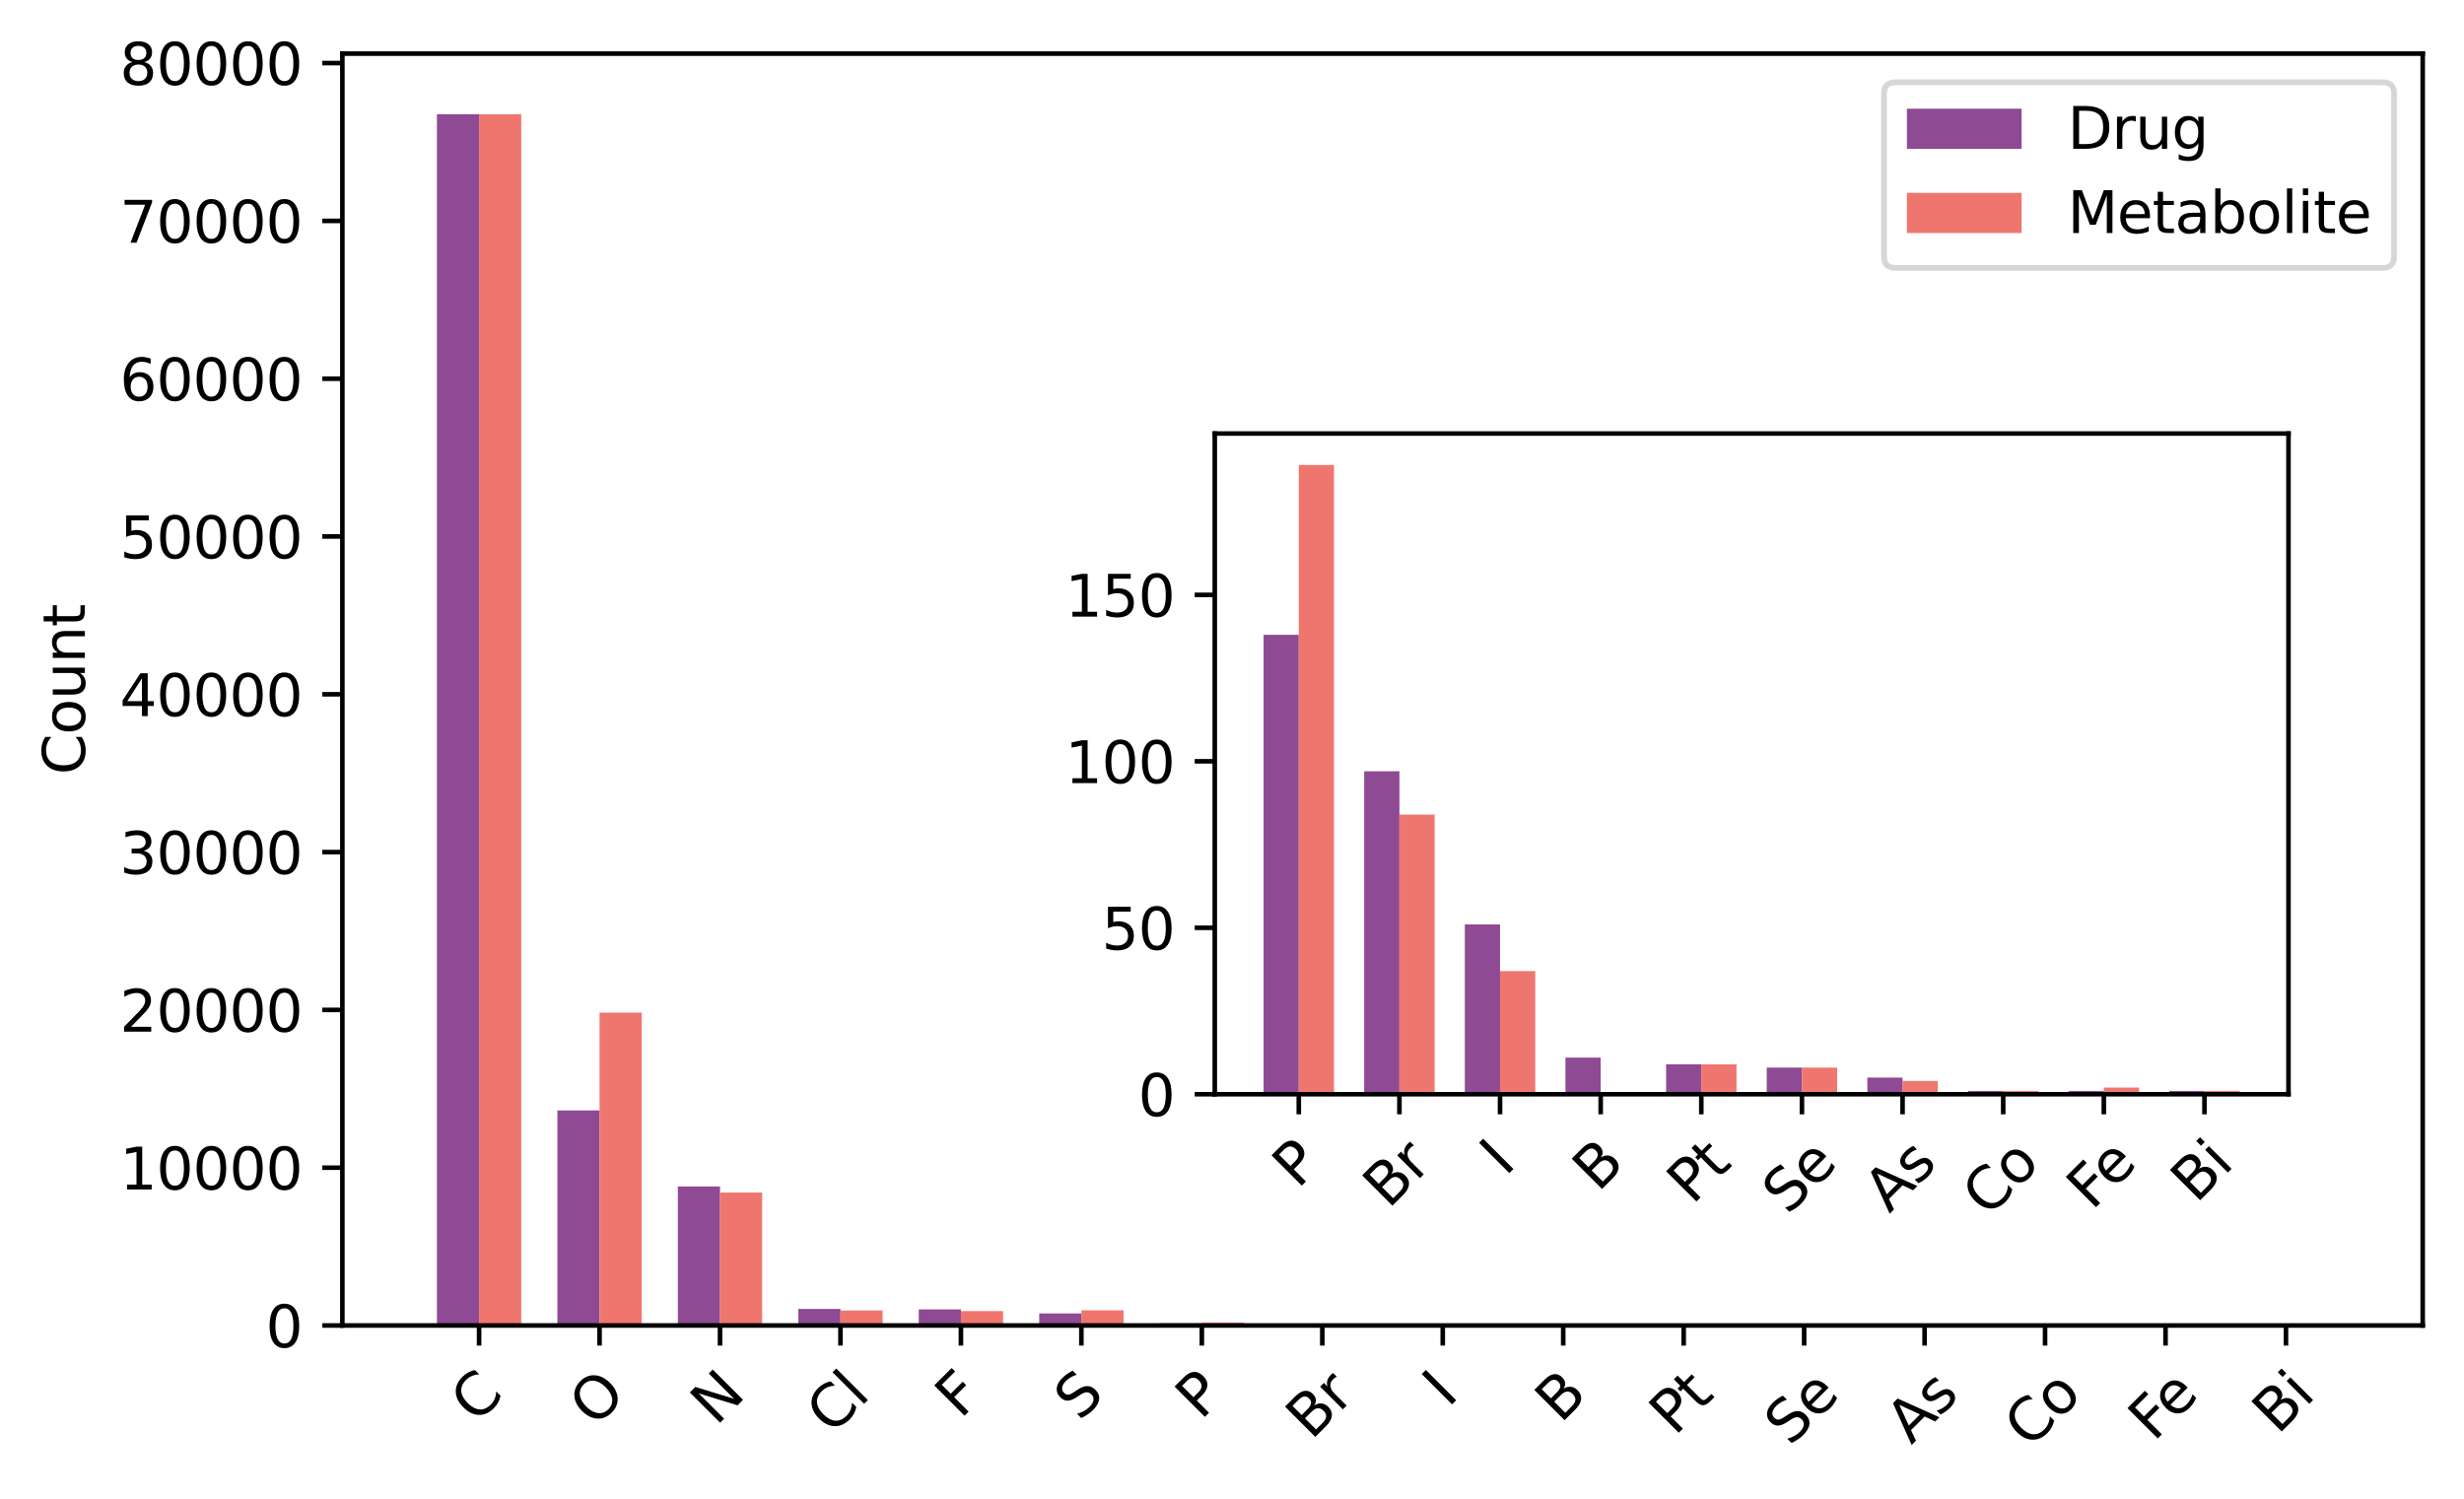 <?xml version="1.0" encoding="utf-8" standalone="no"?>
<!DOCTYPE svg PUBLIC "-//W3C//DTD SVG 1.1//EN"
  "http://www.w3.org/Graphics/SVG/1.1/DTD/svg11.dtd">
<svg xmlns:xlink="http://www.w3.org/1999/xlink" width="429.591pt" height="261.419pt" viewBox="0 0 429.591 261.419" xmlns="http://www.w3.org/2000/svg" version="1.1">
 <defs>
  <style type="text/css">*{stroke-linejoin: round; stroke-linecap: butt}</style>
 </defs>
 <g id="figure_1">
  <g id="patch_1">
   <path d="M 0 261.419 
L 429.591 261.419 
L 429.591 0 
L 0 0 
z
" style="fill: #ffffff"/>
  </g>
  <g id="axes_1">
   <g id="patch_2">
    <path d="M 59.691 231.111 
L 422.391 231.111 
L 422.391 9.351 
L 59.691 9.351 
z
" style="fill: #ffffff"/>
   </g>
   <g id="patch_3">
    <path d="M 76.177 231.111 
L 83.528 231.111 
L 83.528 19.911 
L 76.177 19.911 
z
" clip-path="url(#p38f1626d1b)" style="fill: #8e4a93"/>
   </g>
   <g id="patch_4">
    <path d="M 97.179 231.111 
L 104.529 231.111 
L 104.529 193.615 
L 97.179 193.615 
z
" clip-path="url(#p38f1626d1b)" style="fill: #8e4a93"/>
   </g>
   <g id="patch_5">
    <path d="M 118.18 231.111 
L 125.531 231.111 
L 125.531 206.863 
L 118.18 206.863 
z
" clip-path="url(#p38f1626d1b)" style="fill: #8e4a93"/>
   </g>
   <g id="patch_6">
    <path d="M 139.182 231.111 
L 146.533 231.111 
L 146.533 228.219 
L 139.182 228.219 
z
" clip-path="url(#p38f1626d1b)" style="fill: #8e4a93"/>
   </g>
   <g id="patch_7">
    <path d="M 160.184 231.111 
L 167.535 231.111 
L 167.535 228.305 
L 160.184 228.305 
z
" clip-path="url(#p38f1626d1b)" style="fill: #8e4a93"/>
   </g>
   <g id="patch_8">
    <path d="M 181.186 231.111 
L 188.536 231.111 
L 188.536 229.014 
L 181.186 229.014 
z
" clip-path="url(#p38f1626d1b)" style="fill: #8e4a93"/>
   </g>
   <g id="patch_9">
    <path d="M 202.187 231.111 
L 209.538 231.111 
L 209.538 230.731 
L 202.187 230.731 
z
" clip-path="url(#p38f1626d1b)" style="fill: #8e4a93"/>
   </g>
   <g id="patch_10">
    <path d="M 223.189 231.111 
L 230.54 231.111 
L 230.54 230.844 
L 223.189 230.844 
z
" clip-path="url(#p38f1626d1b)" style="fill: #8e4a93"/>
   </g>
   <g id="patch_11">
    <path d="M 244.191 231.111 
L 251.541 231.111 
L 251.541 230.971 
L 244.191 230.971 
z
" clip-path="url(#p38f1626d1b)" style="fill: #8e4a93"/>
   </g>
   <g id="patch_12">
    <path d="M 265.193 231.111 
L 272.543 231.111 
L 272.543 231.081 
L 265.193 231.081 
z
" clip-path="url(#p38f1626d1b)" style="fill: #8e4a93"/>
   </g>
   <g id="patch_13">
    <path d="M 286.194 231.111 
L 293.545 231.111 
L 293.545 231.086 
L 286.194 231.086 
z
" clip-path="url(#p38f1626d1b)" style="fill: #8e4a93"/>
   </g>
   <g id="patch_14">
    <path d="M 307.196 231.111 
L 314.547 231.111 
L 314.547 231.089 
L 307.196 231.089 
z
" clip-path="url(#p38f1626d1b)" style="fill: #8e4a93"/>
   </g>
   <g id="patch_15">
    <path d="M 328.198 231.111 
L 335.548 231.111 
L 335.548 231.097 
L 328.198 231.097 
z
" clip-path="url(#p38f1626d1b)" style="fill: #8e4a93"/>
   </g>
   <g id="patch_16">
    <path d="M 349.2 231.111 
L 356.55 231.111 
L 356.55 231.108 
L 349.2 231.108 
z
" clip-path="url(#p38f1626d1b)" style="fill: #8e4a93"/>
   </g>
   <g id="patch_17">
    <path d="M 370.201 231.111 
L 377.552 231.111 
L 377.552 231.108 
L 370.201 231.108 
z
" clip-path="url(#p38f1626d1b)" style="fill: #8e4a93"/>
   </g>
   <g id="patch_18">
    <path d="M 391.203 231.111 
L 398.554 231.111 
L 398.554 231.108 
L 391.203 231.108 
z
" clip-path="url(#p38f1626d1b)" style="fill: #8e4a93"/>
   </g>
   <g id="patch_19">
    <path d="M 83.528 231.111 
L 90.878 231.111 
L 90.878 19.914 
L 83.528 19.914 
z
" clip-path="url(#p38f1626d1b)" style="fill: #ef766e"/>
   </g>
   <g id="patch_20">
    <path d="M 104.529 231.111 
L 111.88 231.111 
L 111.88 176.556 
L 104.529 176.556 
z
" clip-path="url(#p38f1626d1b)" style="fill: #ef766e"/>
   </g>
   <g id="patch_21">
    <path d="M 125.531 231.111 
L 132.882 231.111 
L 132.882 207.93 
L 125.531 207.93 
z
" clip-path="url(#p38f1626d1b)" style="fill: #ef766e"/>
   </g>
   <g id="patch_22">
    <path d="M 146.533 231.111 
L 153.883 231.111 
L 153.883 228.494 
L 146.533 228.494 
z
" clip-path="url(#p38f1626d1b)" style="fill: #ef766e"/>
   </g>
   <g id="patch_23">
    <path d="M 167.535 231.111 
L 174.885 231.111 
L 174.885 228.599 
L 167.535 228.599 
z
" clip-path="url(#p38f1626d1b)" style="fill: #ef766e"/>
   </g>
   <g id="patch_24">
    <path d="M 188.536 231.111 
L 195.887 231.111 
L 195.887 228.459 
L 188.536 228.459 
z
" clip-path="url(#p38f1626d1b)" style="fill: #ef766e"/>
   </g>
   <g id="patch_25">
    <path d="M 209.538 231.111 
L 216.889 231.111 
L 216.889 230.591 
L 209.538 230.591 
z
" clip-path="url(#p38f1626d1b)" style="fill: #ef766e"/>
   </g>
   <g id="patch_26">
    <path d="M 230.54 231.111 
L 237.89 231.111 
L 237.89 230.88 
L 230.54 230.88 
z
" clip-path="url(#p38f1626d1b)" style="fill: #ef766e"/>
   </g>
   <g id="patch_27">
    <path d="M 251.541 231.111 
L 258.892 231.111 
L 258.892 231.009 
L 251.541 231.009 
z
" clip-path="url(#p38f1626d1b)" style="fill: #ef766e"/>
   </g>
   <g id="patch_28">
    <path d="M 272.543 231.111 
L 279.894 231.111 
L 279.894 231.111 
L 272.543 231.111 
z
" clip-path="url(#p38f1626d1b)" style="fill: #ef766e"/>
   </g>
   <g id="patch_29">
    <path d="M 293.545 231.111 
L 300.896 231.111 
L 300.896 231.086 
L 293.545 231.086 
z
" clip-path="url(#p38f1626d1b)" style="fill: #ef766e"/>
   </g>
   <g id="patch_30">
    <path d="M 314.547 231.111 
L 321.897 231.111 
L 321.897 231.089 
L 314.547 231.089 
z
" clip-path="url(#p38f1626d1b)" style="fill: #ef766e"/>
   </g>
   <g id="patch_31">
    <path d="M 335.548 231.111 
L 342.899 231.111 
L 342.899 231.1 
L 335.548 231.1 
z
" clip-path="url(#p38f1626d1b)" style="fill: #ef766e"/>
   </g>
   <g id="patch_32">
    <path d="M 356.55 231.111 
L 363.901 231.111 
L 363.901 231.108 
L 356.55 231.108 
z
" clip-path="url(#p38f1626d1b)" style="fill: #ef766e"/>
   </g>
   <g id="patch_33">
    <path d="M 377.552 231.111 
L 384.903 231.111 
L 384.903 231.105 
L 377.552 231.105 
z
" clip-path="url(#p38f1626d1b)" style="fill: #ef766e"/>
   </g>
   <g id="patch_34">
    <path d="M 398.554 231.111 
L 405.904 231.111 
L 405.904 231.108 
L 398.554 231.108 
z
" clip-path="url(#p38f1626d1b)" style="fill: #ef766e"/>
   </g>
   <g id="matplotlib.axis_1">
    <g id="xtick_1">
     <g id="line2d_1">
      <defs>
       <path id="m038158e431" d="M 0 0 
L 0 3.5 
" style="stroke: #000000; stroke-width: 0.8"/>
      </defs>
      <g>
       <use xlink:href="#m038158e431" x="83.528" y="231.111" style="stroke: #000000; stroke-width: 0.8"/>
      </g>
     </g>
     <g id="text_1">
      <!-- C -->
      <g transform="translate(83.01 248.421) rotate(-45) scale(0.1 -0.1)">
       <defs>
        <path id="DejaVuSans-43" d="M 4122 4306 
L 4122 3641 
Q 3803 3938 3442 4084 
Q 3081 4231 2675 4231 
Q 1875 4231 1450 3742 
Q 1025 3253 1025 2328 
Q 1025 1406 1450 917 
Q 1875 428 2675 428 
Q 3081 428 3442 575 
Q 3803 722 4122 1019 
L 4122 359 
Q 3791 134 3420 21 
Q 3050 -91 2638 -91 
Q 1578 -91 968 557 
Q 359 1206 359 2328 
Q 359 3453 968 4101 
Q 1578 4750 2638 4750 
Q 3056 4750 3426 4639 
Q 3797 4528 4122 4306 
z
" transform="scale(0.016)"/>
       </defs>
       <use xlink:href="#DejaVuSans-43"/>
      </g>
     </g>
    </g>
    <g id="xtick_2">
     <g id="line2d_2">
      <g>
       <use xlink:href="#m038158e431" x="104.529" y="231.111" style="stroke: #000000; stroke-width: 0.8"/>
      </g>
     </g>
     <g id="text_2">
      <!-- O -->
      <g transform="translate(103.697 249.05) rotate(-45) scale(0.1 -0.1)">
       <defs>
        <path id="DejaVuSans-4f" d="M 2522 4238 
Q 1834 4238 1429 3725 
Q 1025 3213 1025 2328 
Q 1025 1447 1429 934 
Q 1834 422 2522 422 
Q 3209 422 3611 934 
Q 4013 1447 4013 2328 
Q 4013 3213 3611 3725 
Q 3209 4238 2522 4238 
z
M 2522 4750 
Q 3503 4750 4090 4092 
Q 4678 3434 4678 2328 
Q 4678 1225 4090 567 
Q 3503 -91 2522 -91 
Q 1538 -91 948 565 
Q 359 1222 359 2328 
Q 359 3434 948 4092 
Q 1538 4750 2522 4750 
z
" transform="scale(0.016)"/>
       </defs>
       <use xlink:href="#DejaVuSans-4f"/>
      </g>
     </g>
    </g>
    <g id="xtick_3">
     <g id="line2d_3">
      <g>
       <use xlink:href="#m038158e431" x="125.531" y="231.111" style="stroke: #000000; stroke-width: 0.8"/>
      </g>
     </g>
     <g id="text_3">
      <!-- N -->
      <g transform="translate(124.837 248.774) rotate(-45) scale(0.1 -0.1)">
       <defs>
        <path id="DejaVuSans-4e" d="M 628 4666 
L 1478 4666 
L 3547 763 
L 3547 4666 
L 4159 4666 
L 4159 0 
L 3309 0 
L 1241 3903 
L 1241 0 
L 628 0 
L 628 4666 
z
" transform="scale(0.016)"/>
       </defs>
       <use xlink:href="#DejaVuSans-4e"/>
      </g>
     </g>
    </g>
    <g id="xtick_4">
     <g id="line2d_4">
      <g>
       <use xlink:href="#m038158e431" x="146.533" y="231.111" style="stroke: #000000; stroke-width: 0.8"/>
      </g>
     </g>
     <g id="text_4">
      <!-- Cl -->
      <g transform="translate(145.033 250.386) rotate(-45) scale(0.1 -0.1)">
       <defs>
        <path id="DejaVuSans-6c" d="M 603 4863 
L 1178 4863 
L 1178 0 
L 603 0 
L 603 4863 
z
" transform="scale(0.016)"/>
       </defs>
       <use xlink:href="#DejaVuSans-43"/>
       <use xlink:href="#DejaVuSans-6c" x="69.824"/>
      </g>
     </g>
    </g>
    <g id="xtick_5">
     <g id="line2d_5">
      <g>
       <use xlink:href="#m038158e431" x="167.535" y="231.111" style="stroke: #000000; stroke-width: 0.8"/>
      </g>
     </g>
     <g id="text_5">
      <!-- F -->
      <g transform="translate(167.452 247.551) rotate(-45) scale(0.1 -0.1)">
       <defs>
        <path id="DejaVuSans-46" d="M 628 4666 
L 3309 4666 
L 3309 4134 
L 1259 4134 
L 1259 2759 
L 3109 2759 
L 3109 2228 
L 1259 2228 
L 1259 0 
L 628 0 
L 628 4666 
z
" transform="scale(0.016)"/>
       </defs>
       <use xlink:href="#DejaVuSans-46"/>
      </g>
     </g>
    </g>
    <g id="xtick_6">
     <g id="line2d_6">
      <g>
       <use xlink:href="#m038158e431" x="188.536" y="231.111" style="stroke: #000000; stroke-width: 0.8"/>
      </g>
     </g>
     <g id="text_6">
      <!-- S -->
      <g transform="translate(188.243 247.973) rotate(-45) scale(0.1 -0.1)">
       <defs>
        <path id="DejaVuSans-53" d="M 3425 4513 
L 3425 3897 
Q 3066 4069 2747 4153 
Q 2428 4238 2131 4238 
Q 1616 4238 1336 4038 
Q 1056 3838 1056 3469 
Q 1056 3159 1242 3001 
Q 1428 2844 1947 2747 
L 2328 2669 
Q 3034 2534 3370 2195 
Q 3706 1856 3706 1288 
Q 3706 609 3251 259 
Q 2797 -91 1919 -91 
Q 1588 -91 1214 -16 
Q 841 59 441 206 
L 441 856 
Q 825 641 1194 531 
Q 1563 422 1919 422 
Q 2459 422 2753 634 
Q 3047 847 3047 1241 
Q 3047 1584 2836 1778 
Q 2625 1972 2144 2069 
L 1759 2144 
Q 1053 2284 737 2584 
Q 422 2884 422 3419 
Q 422 4038 858 4394 
Q 1294 4750 2059 4750 
Q 2388 4750 2728 4690 
Q 3069 4631 3425 4513 
z
" transform="scale(0.016)"/>
       </defs>
       <use xlink:href="#DejaVuSans-53"/>
      </g>
     </g>
    </g>
    <g id="xtick_7">
     <g id="line2d_7">
      <g>
       <use xlink:href="#m038158e431" x="209.538" y="231.111" style="stroke: #000000; stroke-width: 0.8"/>
      </g>
     </g>
     <g id="text_7">
      <!-- P -->
      <g transform="translate(209.357 247.748) rotate(-45) scale(0.1 -0.1)">
       <defs>
        <path id="DejaVuSans-50" d="M 1259 4147 
L 1259 2394 
L 2053 2394 
Q 2494 2394 2734 2622 
Q 2975 2850 2975 3272 
Q 2975 3691 2734 3919 
Q 2494 4147 2053 4147 
L 1259 4147 
z
M 628 4666 
L 2053 4666 
Q 2838 4666 3239 4311 
Q 3641 3956 3641 3272 
Q 3641 2581 3239 2228 
Q 2838 1875 2053 1875 
L 1259 1875 
L 1259 0 
L 628 0 
L 628 4666 
z
" transform="scale(0.016)"/>
       </defs>
       <use xlink:href="#DejaVuSans-50"/>
      </g>
     </g>
    </g>
    <g id="xtick_8">
     <g id="line2d_8">
      <g>
       <use xlink:href="#m038158e431" x="230.54" y="231.111" style="stroke: #000000; stroke-width: 0.8"/>
      </g>
     </g>
     <g id="text_8">
      <!-- Br -->
      <g transform="translate(228.612 251.242) rotate(-45) scale(0.1 -0.1)">
       <defs>
        <path id="DejaVuSans-42" d="M 1259 2228 
L 1259 519 
L 2272 519 
Q 2781 519 3026 730 
Q 3272 941 3272 1375 
Q 3272 1813 3026 2020 
Q 2781 2228 2272 2228 
L 1259 2228 
z
M 1259 4147 
L 1259 2741 
L 2194 2741 
Q 2656 2741 2882 2914 
Q 3109 3088 3109 3444 
Q 3109 3797 2882 3972 
Q 2656 4147 2194 4147 
L 1259 4147 
z
M 628 4666 
L 2241 4666 
Q 2963 4666 3353 4366 
Q 3744 4066 3744 3513 
Q 3744 3084 3544 2831 
Q 3344 2578 2956 2516 
Q 3422 2416 3680 2098 
Q 3938 1781 3938 1306 
Q 3938 681 3513 340 
Q 3088 0 2303 0 
L 628 0 
L 628 4666 
z
" transform="scale(0.016)"/>
        <path id="DejaVuSans-72" d="M 2631 2963 
Q 2534 3019 2420 3045 
Q 2306 3072 2169 3072 
Q 1681 3072 1420 2755 
Q 1159 2438 1159 1844 
L 1159 0 
L 581 0 
L 581 3500 
L 1159 3500 
L 1159 2956 
Q 1341 3275 1631 3429 
Q 1922 3584 2338 3584 
Q 2397 3584 2469 3576 
Q 2541 3569 2628 3553 
L 2631 2963 
z
" transform="scale(0.016)"/>
       </defs>
       <use xlink:href="#DejaVuSans-42"/>
       <use xlink:href="#DejaVuSans-72" x="68.604"/>
      </g>
     </g>
    </g>
    <g id="xtick_9">
     <g id="line2d_9">
      <g>
       <use xlink:href="#m038158e431" x="251.541" y="231.111" style="stroke: #000000; stroke-width: 0.8"/>
      </g>
     </g>
     <g id="text_9">
      <!-- I -->
      <g transform="translate(252.45 245.57) rotate(-45) scale(0.1 -0.1)">
       <defs>
        <path id="DejaVuSans-49" d="M 628 4666 
L 1259 4666 
L 1259 0 
L 628 0 
L 628 4666 
z
" transform="scale(0.016)"/>
       </defs>
       <use xlink:href="#DejaVuSans-49"/>
      </g>
     </g>
    </g>
    <g id="xtick_10">
     <g id="line2d_10">
      <g>
       <use xlink:href="#m038158e431" x="272.543" y="231.111" style="stroke: #000000; stroke-width: 0.8"/>
      </g>
     </g>
     <g id="text_10">
      <!-- B -->
      <g transform="translate(272.069 248.335) rotate(-45) scale(0.1 -0.1)">
       <use xlink:href="#DejaVuSans-42"/>
      </g>
     </g>
    </g>
    <g id="xtick_11">
     <g id="line2d_11">
      <g>
       <use xlink:href="#m038158e431" x="293.545" y="231.111" style="stroke: #000000; stroke-width: 0.8"/>
      </g>
     </g>
     <g id="text_11">
      <!-- Pt -->
      <g transform="translate(291.978 250.52) rotate(-45) scale(0.1 -0.1)">
       <defs>
        <path id="DejaVuSans-74" d="M 1172 4494 
L 1172 3500 
L 2356 3500 
L 2356 3053 
L 1172 3053 
L 1172 1153 
Q 1172 725 1289 603 
Q 1406 481 1766 481 
L 2356 481 
L 2356 0 
L 1766 0 
Q 1100 0 847 248 
Q 594 497 594 1153 
L 594 3053 
L 172 3053 
L 172 3500 
L 594 3500 
L 594 4494 
L 1172 4494 
z
" transform="scale(0.016)"/>
       </defs>
       <use xlink:href="#DejaVuSans-50"/>
       <use xlink:href="#DejaVuSans-74" x="60.303"/>
      </g>
     </g>
    </g>
    <g id="xtick_12">
     <g id="line2d_12">
      <g>
       <use xlink:href="#m038158e431" x="314.547" y="231.111" style="stroke: #000000; stroke-width: 0.8"/>
      </g>
     </g>
     <g id="text_12">
      <!-- Se -->
      <g transform="translate(312.078 252.324) rotate(-45) scale(0.1 -0.1)">
       <defs>
        <path id="DejaVuSans-65" d="M 3597 1894 
L 3597 1613 
L 953 1613 
Q 991 1019 1311 708 
Q 1631 397 2203 397 
Q 2534 397 2845 478 
Q 3156 559 3463 722 
L 3463 178 
Q 3153 47 2828 -22 
Q 2503 -91 2169 -91 
Q 1331 -91 842 396 
Q 353 884 353 1716 
Q 353 2575 817 3079 
Q 1281 3584 2069 3584 
Q 2775 3584 3186 3129 
Q 3597 2675 3597 1894 
z
M 3022 2063 
Q 3016 2534 2758 2815 
Q 2500 3097 2075 3097 
Q 1594 3097 1305 2825 
Q 1016 2553 972 2059 
L 3022 2063 
z
" transform="scale(0.016)"/>
       </defs>
       <use xlink:href="#DejaVuSans-53"/>
       <use xlink:href="#DejaVuSans-65" x="63.477"/>
      </g>
     </g>
    </g>
    <g id="xtick_13">
     <g id="line2d_13">
      <g>
       <use xlink:href="#m038158e431" x="335.548" y="231.111" style="stroke: #000000; stroke-width: 0.8"/>
      </g>
     </g>
     <g id="text_13">
      <!-- As -->
      <g transform="translate(333.239 252.005) rotate(-45) scale(0.1 -0.1)">
       <defs>
        <path id="DejaVuSans-41" d="M 2188 4044 
L 1331 1722 
L 3047 1722 
L 2188 4044 
z
M 1831 4666 
L 2547 4666 
L 4325 0 
L 3669 0 
L 3244 1197 
L 1141 1197 
L 716 0 
L 50 0 
L 1831 4666 
z
" transform="scale(0.016)"/>
        <path id="DejaVuSans-73" d="M 2834 3397 
L 2834 2853 
Q 2591 2978 2328 3040 
Q 2066 3103 1784 3103 
Q 1356 3103 1142 2972 
Q 928 2841 928 2578 
Q 928 2378 1081 2264 
Q 1234 2150 1697 2047 
L 1894 2003 
Q 2506 1872 2764 1633 
Q 3022 1394 3022 966 
Q 3022 478 2636 193 
Q 2250 -91 1575 -91 
Q 1294 -91 989 -36 
Q 684 19 347 128 
L 347 722 
Q 666 556 975 473 
Q 1284 391 1588 391 
Q 1994 391 2212 530 
Q 2431 669 2431 922 
Q 2431 1156 2273 1281 
Q 2116 1406 1581 1522 
L 1381 1569 
Q 847 1681 609 1914 
Q 372 2147 372 2553 
Q 372 3047 722 3315 
Q 1072 3584 1716 3584 
Q 2034 3584 2315 3537 
Q 2597 3491 2834 3397 
z
" transform="scale(0.016)"/>
       </defs>
       <use xlink:href="#DejaVuSans-41"/>
       <use xlink:href="#DejaVuSans-73" x="68.408"/>
      </g>
     </g>
    </g>
    <g id="xtick_14">
     <g id="line2d_14">
      <g>
       <use xlink:href="#m038158e431" x="356.55" y="231.111" style="stroke: #000000; stroke-width: 0.8"/>
      </g>
     </g>
     <g id="text_14">
      <!-- Co -->
      <g transform="translate(353.869 252.748) rotate(-45) scale(0.1 -0.1)">
       <defs>
        <path id="DejaVuSans-6f" d="M 1959 3097 
Q 1497 3097 1228 2736 
Q 959 2375 959 1747 
Q 959 1119 1226 758 
Q 1494 397 1959 397 
Q 2419 397 2687 759 
Q 2956 1122 2956 1747 
Q 2956 2369 2687 2733 
Q 2419 3097 1959 3097 
z
M 1959 3584 
Q 2709 3584 3137 3096 
Q 3566 2609 3566 1747 
Q 3566 888 3137 398 
Q 2709 -91 1959 -91 
Q 1206 -91 779 398 
Q 353 888 353 1747 
Q 353 2609 779 3096 
Q 1206 3584 1959 3584 
z
" transform="scale(0.016)"/>
       </defs>
       <use xlink:href="#DejaVuSans-43"/>
       <use xlink:href="#DejaVuSans-6f" x="69.824"/>
      </g>
     </g>
    </g>
    <g id="xtick_15">
     <g id="line2d_15">
      <g>
       <use xlink:href="#m038158e431" x="377.552" y="231.111" style="stroke: #000000; stroke-width: 0.8"/>
      </g>
     </g>
     <g id="text_15">
      <!-- Fe -->
      <g transform="translate(375.489 251.513) rotate(-45) scale(0.1 -0.1)">
       <use xlink:href="#DejaVuSans-46"/>
       <use xlink:href="#DejaVuSans-65" x="52.02"/>
      </g>
     </g>
    </g>
    <g id="xtick_16">
     <g id="line2d_16">
      <g>
       <use xlink:href="#m038158e431" x="398.554" y="231.111" style="stroke: #000000; stroke-width: 0.8"/>
      </g>
     </g>
     <g id="text_16">
      <!-- Bi -->
      <g transform="translate(397.097 250.3) rotate(-45) scale(0.1 -0.1)">
       <defs>
        <path id="DejaVuSans-69" d="M 603 3500 
L 1178 3500 
L 1178 0 
L 603 0 
L 603 3500 
z
M 603 4863 
L 1178 4863 
L 1178 4134 
L 603 4134 
L 603 4863 
z
" transform="scale(0.016)"/>
       </defs>
       <use xlink:href="#DejaVuSans-42"/>
       <use xlink:href="#DejaVuSans-69" x="68.604"/>
      </g>
     </g>
    </g>
   </g>
   <g id="matplotlib.axis_2">
    <g id="ytick_1">
     <g id="line2d_17">
      <defs>
       <path id="m3529507741" d="M 0 0 
L -3.5 0 
" style="stroke: #000000; stroke-width: 0.8"/>
      </defs>
      <g>
       <use xlink:href="#m3529507741" x="59.691" y="231.111" style="stroke: #000000; stroke-width: 0.8"/>
      </g>
     </g>
     <g id="text_17">
      <!-- 0 -->
      <g transform="translate(46.328 234.91) scale(0.1 -0.1)">
       <defs>
        <path id="DejaVuSans-30" d="M 2034 4250 
Q 1547 4250 1301 3770 
Q 1056 3291 1056 2328 
Q 1056 1369 1301 889 
Q 1547 409 2034 409 
Q 2525 409 2770 889 
Q 3016 1369 3016 2328 
Q 3016 3291 2770 3770 
Q 2525 4250 2034 4250 
z
M 2034 4750 
Q 2819 4750 3233 4129 
Q 3647 3509 3647 2328 
Q 3647 1150 3233 529 
Q 2819 -91 2034 -91 
Q 1250 -91 836 529 
Q 422 1150 422 2328 
Q 422 3509 836 4129 
Q 1250 4750 2034 4750 
z
" transform="scale(0.016)"/>
       </defs>
       <use xlink:href="#DejaVuSans-30"/>
      </g>
     </g>
    </g>
    <g id="ytick_2">
     <g id="line2d_18">
      <g>
       <use xlink:href="#m3529507741" x="59.691" y="203.597" style="stroke: #000000; stroke-width: 0.8"/>
      </g>
     </g>
     <g id="text_18">
      <!-- 10000 -->
      <g transform="translate(20.878 207.396) scale(0.1 -0.1)">
       <defs>
        <path id="DejaVuSans-31" d="M 794 531 
L 1825 531 
L 1825 4091 
L 703 3866 
L 703 4441 
L 1819 4666 
L 2450 4666 
L 2450 531 
L 3481 531 
L 3481 0 
L 794 0 
L 794 531 
z
" transform="scale(0.016)"/>
       </defs>
       <use xlink:href="#DejaVuSans-31"/>
       <use xlink:href="#DejaVuSans-30" x="63.623"/>
       <use xlink:href="#DejaVuSans-30" x="127.246"/>
       <use xlink:href="#DejaVuSans-30" x="190.869"/>
       <use xlink:href="#DejaVuSans-30" x="254.492"/>
      </g>
     </g>
    </g>
    <g id="ytick_3">
     <g id="line2d_19">
      <g>
       <use xlink:href="#m3529507741" x="59.691" y="176.083" style="stroke: #000000; stroke-width: 0.8"/>
      </g>
     </g>
     <g id="text_19">
      <!-- 20000 -->
      <g transform="translate(20.878 179.882) scale(0.1 -0.1)">
       <defs>
        <path id="DejaVuSans-32" d="M 1228 531 
L 3431 531 
L 3431 0 
L 469 0 
L 469 531 
Q 828 903 1448 1529 
Q 2069 2156 2228 2338 
Q 2531 2678 2651 2914 
Q 2772 3150 2772 3378 
Q 2772 3750 2511 3984 
Q 2250 4219 1831 4219 
Q 1534 4219 1204 4116 
Q 875 4013 500 3803 
L 500 4441 
Q 881 4594 1212 4672 
Q 1544 4750 1819 4750 
Q 2544 4750 2975 4387 
Q 3406 4025 3406 3419 
Q 3406 3131 3298 2873 
Q 3191 2616 2906 2266 
Q 2828 2175 2409 1742 
Q 1991 1309 1228 531 
z
" transform="scale(0.016)"/>
       </defs>
       <use xlink:href="#DejaVuSans-32"/>
       <use xlink:href="#DejaVuSans-30" x="63.623"/>
       <use xlink:href="#DejaVuSans-30" x="127.246"/>
       <use xlink:href="#DejaVuSans-30" x="190.869"/>
       <use xlink:href="#DejaVuSans-30" x="254.492"/>
      </g>
     </g>
    </g>
    <g id="ytick_4">
     <g id="line2d_20">
      <g>
       <use xlink:href="#m3529507741" x="59.691" y="148.569" style="stroke: #000000; stroke-width: 0.8"/>
      </g>
     </g>
     <g id="text_20">
      <!-- 30000 -->
      <g transform="translate(20.878 152.368) scale(0.1 -0.1)">
       <defs>
        <path id="DejaVuSans-33" d="M 2597 2516 
Q 3050 2419 3304 2112 
Q 3559 1806 3559 1356 
Q 3559 666 3084 287 
Q 2609 -91 1734 -91 
Q 1441 -91 1130 -33 
Q 819 25 488 141 
L 488 750 
Q 750 597 1062 519 
Q 1375 441 1716 441 
Q 2309 441 2620 675 
Q 2931 909 2931 1356 
Q 2931 1769 2642 2001 
Q 2353 2234 1838 2234 
L 1294 2234 
L 1294 2753 
L 1863 2753 
Q 2328 2753 2575 2939 
Q 2822 3125 2822 3475 
Q 2822 3834 2567 4026 
Q 2313 4219 1838 4219 
Q 1578 4219 1281 4162 
Q 984 4106 628 3988 
L 628 4550 
Q 988 4650 1302 4700 
Q 1616 4750 1894 4750 
Q 2613 4750 3031 4423 
Q 3450 4097 3450 3541 
Q 3450 3153 3228 2886 
Q 3006 2619 2597 2516 
z
" transform="scale(0.016)"/>
       </defs>
       <use xlink:href="#DejaVuSans-33"/>
       <use xlink:href="#DejaVuSans-30" x="63.623"/>
       <use xlink:href="#DejaVuSans-30" x="127.246"/>
       <use xlink:href="#DejaVuSans-30" x="190.869"/>
       <use xlink:href="#DejaVuSans-30" x="254.492"/>
      </g>
     </g>
    </g>
    <g id="ytick_5">
     <g id="line2d_21">
      <g>
       <use xlink:href="#m3529507741" x="59.691" y="121.055" style="stroke: #000000; stroke-width: 0.8"/>
      </g>
     </g>
     <g id="text_21">
      <!-- 40000 -->
      <g transform="translate(20.878 124.854) scale(0.1 -0.1)">
       <defs>
        <path id="DejaVuSans-34" d="M 2419 4116 
L 825 1625 
L 2419 1625 
L 2419 4116 
z
M 2253 4666 
L 3047 4666 
L 3047 1625 
L 3713 1625 
L 3713 1100 
L 3047 1100 
L 3047 0 
L 2419 0 
L 2419 1100 
L 313 1100 
L 313 1709 
L 2253 4666 
z
" transform="scale(0.016)"/>
       </defs>
       <use xlink:href="#DejaVuSans-34"/>
       <use xlink:href="#DejaVuSans-30" x="63.623"/>
       <use xlink:href="#DejaVuSans-30" x="127.246"/>
       <use xlink:href="#DejaVuSans-30" x="190.869"/>
       <use xlink:href="#DejaVuSans-30" x="254.492"/>
      </g>
     </g>
    </g>
    <g id="ytick_6">
     <g id="line2d_22">
      <g>
       <use xlink:href="#m3529507741" x="59.691" y="93.541" style="stroke: #000000; stroke-width: 0.8"/>
      </g>
     </g>
     <g id="text_22">
      <!-- 50000 -->
      <g transform="translate(20.878 97.34) scale(0.1 -0.1)">
       <defs>
        <path id="DejaVuSans-35" d="M 691 4666 
L 3169 4666 
L 3169 4134 
L 1269 4134 
L 1269 2991 
Q 1406 3038 1543 3061 
Q 1681 3084 1819 3084 
Q 2600 3084 3056 2656 
Q 3513 2228 3513 1497 
Q 3513 744 3044 326 
Q 2575 -91 1722 -91 
Q 1428 -91 1123 -41 
Q 819 9 494 109 
L 494 744 
Q 775 591 1075 516 
Q 1375 441 1709 441 
Q 2250 441 2565 725 
Q 2881 1009 2881 1497 
Q 2881 1984 2565 2268 
Q 2250 2553 1709 2553 
Q 1456 2553 1204 2497 
Q 953 2441 691 2322 
L 691 4666 
z
" transform="scale(0.016)"/>
       </defs>
       <use xlink:href="#DejaVuSans-35"/>
       <use xlink:href="#DejaVuSans-30" x="63.623"/>
       <use xlink:href="#DejaVuSans-30" x="127.246"/>
       <use xlink:href="#DejaVuSans-30" x="190.869"/>
       <use xlink:href="#DejaVuSans-30" x="254.492"/>
      </g>
     </g>
    </g>
    <g id="ytick_7">
     <g id="line2d_23">
      <g>
       <use xlink:href="#m3529507741" x="59.691" y="66.027" style="stroke: #000000; stroke-width: 0.8"/>
      </g>
     </g>
     <g id="text_23">
      <!-- 60000 -->
      <g transform="translate(20.878 69.826) scale(0.1 -0.1)">
       <defs>
        <path id="DejaVuSans-36" d="M 2113 2584 
Q 1688 2584 1439 2293 
Q 1191 2003 1191 1497 
Q 1191 994 1439 701 
Q 1688 409 2113 409 
Q 2538 409 2786 701 
Q 3034 994 3034 1497 
Q 3034 2003 2786 2293 
Q 2538 2584 2113 2584 
z
M 3366 4563 
L 3366 3988 
Q 3128 4100 2886 4159 
Q 2644 4219 2406 4219 
Q 1781 4219 1451 3797 
Q 1122 3375 1075 2522 
Q 1259 2794 1537 2939 
Q 1816 3084 2150 3084 
Q 2853 3084 3261 2657 
Q 3669 2231 3669 1497 
Q 3669 778 3244 343 
Q 2819 -91 2113 -91 
Q 1303 -91 875 529 
Q 447 1150 447 2328 
Q 447 3434 972 4092 
Q 1497 4750 2381 4750 
Q 2619 4750 2861 4703 
Q 3103 4656 3366 4563 
z
" transform="scale(0.016)"/>
       </defs>
       <use xlink:href="#DejaVuSans-36"/>
       <use xlink:href="#DejaVuSans-30" x="63.623"/>
       <use xlink:href="#DejaVuSans-30" x="127.246"/>
       <use xlink:href="#DejaVuSans-30" x="190.869"/>
       <use xlink:href="#DejaVuSans-30" x="254.492"/>
      </g>
     </g>
    </g>
    <g id="ytick_8">
     <g id="line2d_24">
      <g>
       <use xlink:href="#m3529507741" x="59.691" y="38.513" style="stroke: #000000; stroke-width: 0.8"/>
      </g>
     </g>
     <g id="text_24">
      <!-- 70000 -->
      <g transform="translate(20.878 42.312) scale(0.1 -0.1)">
       <defs>
        <path id="DejaVuSans-37" d="M 525 4666 
L 3525 4666 
L 3525 4397 
L 1831 0 
L 1172 0 
L 2766 4134 
L 525 4134 
L 525 4666 
z
" transform="scale(0.016)"/>
       </defs>
       <use xlink:href="#DejaVuSans-37"/>
       <use xlink:href="#DejaVuSans-30" x="63.623"/>
       <use xlink:href="#DejaVuSans-30" x="127.246"/>
       <use xlink:href="#DejaVuSans-30" x="190.869"/>
       <use xlink:href="#DejaVuSans-30" x="254.492"/>
      </g>
     </g>
    </g>
    <g id="ytick_9">
     <g id="line2d_25">
      <g>
       <use xlink:href="#m3529507741" x="59.691" y="10.999" style="stroke: #000000; stroke-width: 0.8"/>
      </g>
     </g>
     <g id="text_25">
      <!-- 80000 -->
      <g transform="translate(20.878 14.798) scale(0.1 -0.1)">
       <defs>
        <path id="DejaVuSans-38" d="M 2034 2216 
Q 1584 2216 1326 1975 
Q 1069 1734 1069 1313 
Q 1069 891 1326 650 
Q 1584 409 2034 409 
Q 2484 409 2743 651 
Q 3003 894 3003 1313 
Q 3003 1734 2745 1975 
Q 2488 2216 2034 2216 
z
M 1403 2484 
Q 997 2584 770 2862 
Q 544 3141 544 3541 
Q 544 4100 942 4425 
Q 1341 4750 2034 4750 
Q 2731 4750 3128 4425 
Q 3525 4100 3525 3541 
Q 3525 3141 3298 2862 
Q 3072 2584 2669 2484 
Q 3125 2378 3379 2068 
Q 3634 1759 3634 1313 
Q 3634 634 3220 271 
Q 2806 -91 2034 -91 
Q 1263 -91 848 271 
Q 434 634 434 1313 
Q 434 1759 690 2068 
Q 947 2378 1403 2484 
z
M 1172 3481 
Q 1172 3119 1398 2916 
Q 1625 2713 2034 2713 
Q 2441 2713 2670 2916 
Q 2900 3119 2900 3481 
Q 2900 3844 2670 4047 
Q 2441 4250 2034 4250 
Q 1625 4250 1398 4047 
Q 1172 3844 1172 3481 
z
" transform="scale(0.016)"/>
       </defs>
       <use xlink:href="#DejaVuSans-38"/>
       <use xlink:href="#DejaVuSans-30" x="63.623"/>
       <use xlink:href="#DejaVuSans-30" x="127.246"/>
       <use xlink:href="#DejaVuSans-30" x="190.869"/>
       <use xlink:href="#DejaVuSans-30" x="254.492"/>
      </g>
     </g>
    </g>
    <g id="text_26">
     <!-- Count -->
     <g transform="translate(14.798 135.079) rotate(-90) scale(0.1 -0.1)">
      <defs>
       <path id="DejaVuSans-75" d="M 544 1381 
L 544 3500 
L 1119 3500 
L 1119 1403 
Q 1119 906 1312 657 
Q 1506 409 1894 409 
Q 2359 409 2629 706 
Q 2900 1003 2900 1516 
L 2900 3500 
L 3475 3500 
L 3475 0 
L 2900 0 
L 2900 538 
Q 2691 219 2414 64 
Q 2138 -91 1772 -91 
Q 1169 -91 856 284 
Q 544 659 544 1381 
z
M 1991 3584 
L 1991 3584 
z
" transform="scale(0.016)"/>
       <path id="DejaVuSans-6e" d="M 3513 2113 
L 3513 0 
L 2938 0 
L 2938 2094 
Q 2938 2591 2744 2837 
Q 2550 3084 2163 3084 
Q 1697 3084 1428 2787 
Q 1159 2491 1159 1978 
L 1159 0 
L 581 0 
L 581 3500 
L 1159 3500 
L 1159 2956 
Q 1366 3272 1645 3428 
Q 1925 3584 2291 3584 
Q 2894 3584 3203 3211 
Q 3513 2838 3513 2113 
z
" transform="scale(0.016)"/>
      </defs>
      <use xlink:href="#DejaVuSans-43"/>
      <use xlink:href="#DejaVuSans-6f" x="69.824"/>
      <use xlink:href="#DejaVuSans-75" x="131.006"/>
      <use xlink:href="#DejaVuSans-6e" x="194.385"/>
      <use xlink:href="#DejaVuSans-74" x="257.764"/>
     </g>
    </g>
   </g>
   <g id="patch_35">
    <path d="M 59.691 231.111 
L 59.691 9.351 
" style="fill: none; stroke: #000000; stroke-width: 0.8; stroke-linejoin: miter; stroke-linecap: square"/>
   </g>
   <g id="patch_36">
    <path d="M 422.391 231.111 
L 422.391 9.351 
" style="fill: none; stroke: #000000; stroke-width: 0.8; stroke-linejoin: miter; stroke-linecap: square"/>
   </g>
   <g id="patch_37">
    <path d="M 59.691 231.111 
L 422.391 231.111 
" style="fill: none; stroke: #000000; stroke-width: 0.8; stroke-linejoin: miter; stroke-linecap: square"/>
   </g>
   <g id="patch_38">
    <path d="M 59.691 9.351 
L 422.391 9.351 
" style="fill: none; stroke: #000000; stroke-width: 0.8; stroke-linejoin: miter; stroke-linecap: square"/>
   </g>
   <g id="legend_1">
    <g id="patch_39">
     <path d="M 330.464 46.707 
L 415.391 46.707 
Q 417.391 46.707 417.391 44.707 
L 417.391 16.351 
Q 417.391 14.351 415.391 14.351 
L 330.464 14.351 
Q 328.464 14.351 328.464 16.351 
L 328.464 44.707 
Q 328.464 46.707 330.464 46.707 
z
" style="fill: #ffffff; opacity: 0.8; stroke: #cccccc; stroke-linejoin: miter"/>
    </g>
    <g id="patch_40">
     <path d="M 332.464 25.949 
L 352.464 25.949 
L 352.464 18.949 
L 332.464 18.949 
z
" style="fill: #8e4a93"/>
    </g>
    <g id="text_27">
     <!-- Drug -->
     <g transform="translate(360.464 25.949) scale(0.1 -0.1)">
      <defs>
       <path id="DejaVuSans-44" d="M 1259 4147 
L 1259 519 
L 2022 519 
Q 2988 519 3436 956 
Q 3884 1394 3884 2338 
Q 3884 3275 3436 3711 
Q 2988 4147 2022 4147 
L 1259 4147 
z
M 628 4666 
L 1925 4666 
Q 3281 4666 3915 4102 
Q 4550 3538 4550 2338 
Q 4550 1131 3912 565 
Q 3275 0 1925 0 
L 628 0 
L 628 4666 
z
" transform="scale(0.016)"/>
       <path id="DejaVuSans-67" d="M 2906 1791 
Q 2906 2416 2648 2759 
Q 2391 3103 1925 3103 
Q 1463 3103 1205 2759 
Q 947 2416 947 1791 
Q 947 1169 1205 825 
Q 1463 481 1925 481 
Q 2391 481 2648 825 
Q 2906 1169 2906 1791 
z
M 3481 434 
Q 3481 -459 3084 -895 
Q 2688 -1331 1869 -1331 
Q 1566 -1331 1297 -1286 
Q 1028 -1241 775 -1147 
L 775 -588 
Q 1028 -725 1275 -790 
Q 1522 -856 1778 -856 
Q 2344 -856 2625 -561 
Q 2906 -266 2906 331 
L 2906 616 
Q 2728 306 2450 153 
Q 2172 0 1784 0 
Q 1141 0 747 490 
Q 353 981 353 1791 
Q 353 2603 747 3093 
Q 1141 3584 1784 3584 
Q 2172 3584 2450 3431 
Q 2728 3278 2906 2969 
L 2906 3500 
L 3481 3500 
L 3481 434 
z
" transform="scale(0.016)"/>
      </defs>
      <use xlink:href="#DejaVuSans-44"/>
      <use xlink:href="#DejaVuSans-72" x="77.002"/>
      <use xlink:href="#DejaVuSans-75" x="118.115"/>
      <use xlink:href="#DejaVuSans-67" x="181.494"/>
     </g>
    </g>
    <g id="patch_41">
     <path d="M 332.464 40.628 
L 352.464 40.628 
L 352.464 33.628 
L 332.464 33.628 
z
" style="fill: #ef766e"/>
    </g>
    <g id="text_28">
     <!-- Metabolite -->
     <g transform="translate(360.464 40.628) scale(0.1 -0.1)">
      <defs>
       <path id="DejaVuSans-4d" d="M 628 4666 
L 1569 4666 
L 2759 1491 
L 3956 4666 
L 4897 4666 
L 4897 0 
L 4281 0 
L 4281 4097 
L 3078 897 
L 2444 897 
L 1241 4097 
L 1241 0 
L 628 0 
L 628 4666 
z
" transform="scale(0.016)"/>
       <path id="DejaVuSans-61" d="M 2194 1759 
Q 1497 1759 1228 1600 
Q 959 1441 959 1056 
Q 959 750 1161 570 
Q 1363 391 1709 391 
Q 2188 391 2477 730 
Q 2766 1069 2766 1631 
L 2766 1759 
L 2194 1759 
z
M 3341 1997 
L 3341 0 
L 2766 0 
L 2766 531 
Q 2569 213 2275 61 
Q 1981 -91 1556 -91 
Q 1019 -91 701 211 
Q 384 513 384 1019 
Q 384 1609 779 1909 
Q 1175 2209 1959 2209 
L 2766 2209 
L 2766 2266 
Q 2766 2663 2505 2880 
Q 2244 3097 1772 3097 
Q 1472 3097 1187 3025 
Q 903 2953 641 2809 
L 641 3341 
Q 956 3463 1253 3523 
Q 1550 3584 1831 3584 
Q 2591 3584 2966 3190 
Q 3341 2797 3341 1997 
z
" transform="scale(0.016)"/>
       <path id="DejaVuSans-62" d="M 3116 1747 
Q 3116 2381 2855 2742 
Q 2594 3103 2138 3103 
Q 1681 3103 1420 2742 
Q 1159 2381 1159 1747 
Q 1159 1113 1420 752 
Q 1681 391 2138 391 
Q 2594 391 2855 752 
Q 3116 1113 3116 1747 
z
M 1159 2969 
Q 1341 3281 1617 3432 
Q 1894 3584 2278 3584 
Q 2916 3584 3314 3078 
Q 3713 2572 3713 1747 
Q 3713 922 3314 415 
Q 2916 -91 2278 -91 
Q 1894 -91 1617 61 
Q 1341 213 1159 525 
L 1159 0 
L 581 0 
L 581 4863 
L 1159 4863 
L 1159 2969 
z
" transform="scale(0.016)"/>
      </defs>
      <use xlink:href="#DejaVuSans-4d"/>
      <use xlink:href="#DejaVuSans-65" x="86.279"/>
      <use xlink:href="#DejaVuSans-74" x="147.803"/>
      <use xlink:href="#DejaVuSans-61" x="187.012"/>
      <use xlink:href="#DejaVuSans-62" x="248.291"/>
      <use xlink:href="#DejaVuSans-6f" x="311.768"/>
      <use xlink:href="#DejaVuSans-6c" x="372.949"/>
      <use xlink:href="#DejaVuSans-69" x="400.732"/>
      <use xlink:href="#DejaVuSans-74" x="428.516"/>
      <use xlink:href="#DejaVuSans-65" x="467.725"/>
     </g>
    </g>
   </g>
  </g>
  <g id="axes_2">
   <g id="patch_42">
    <path d="M 211.791 190.791 
L 398.991 190.791 
L 398.991 75.591 
L 211.791 75.591 
z
" style="fill: #ffffff"/>
   </g>
   <g id="patch_43">
    <path d="M 220.3 190.791 
L 226.44 190.791 
L 226.44 110.682 
L 220.3 110.682 
z
" clip-path="url(#p57e2106ad0)" style="fill: #8e4a93"/>
   </g>
   <g id="patch_44">
    <path d="M 237.844 190.791 
L 243.985 190.791 
L 243.985 134.483 
L 237.844 134.483 
z
" clip-path="url(#p57e2106ad0)" style="fill: #8e4a93"/>
   </g>
   <g id="patch_45">
    <path d="M 255.389 190.791 
L 261.529 190.791 
L 261.529 161.186 
L 255.389 161.186 
z
" clip-path="url(#p57e2106ad0)" style="fill: #8e4a93"/>
   </g>
   <g id="patch_46">
    <path d="M 272.933 190.791 
L 279.074 190.791 
L 279.074 184.406 
L 272.933 184.406 
z
" clip-path="url(#p57e2106ad0)" style="fill: #8e4a93"/>
   </g>
   <g id="patch_47">
    <path d="M 290.478 190.791 
L 296.618 190.791 
L 296.618 185.567 
L 290.478 185.567 
z
" clip-path="url(#p57e2106ad0)" style="fill: #8e4a93"/>
   </g>
   <g id="patch_48">
    <path d="M 308.022 190.791 
L 314.163 190.791 
L 314.163 186.147 
L 308.022 186.147 
z
" clip-path="url(#p57e2106ad0)" style="fill: #8e4a93"/>
   </g>
   <g id="patch_49">
    <path d="M 325.567 190.791 
L 331.707 190.791 
L 331.707 187.888 
L 325.567 187.888 
z
" clip-path="url(#p57e2106ad0)" style="fill: #8e4a93"/>
   </g>
   <g id="patch_50">
    <path d="M 343.111 190.791 
L 349.252 190.791 
L 349.252 190.21 
L 343.111 190.21 
z
" clip-path="url(#p57e2106ad0)" style="fill: #8e4a93"/>
   </g>
   <g id="patch_51">
    <path d="M 360.656 190.791 
L 366.796 190.791 
L 366.796 190.21 
L 360.656 190.21 
z
" clip-path="url(#p57e2106ad0)" style="fill: #8e4a93"/>
   </g>
   <g id="patch_52">
    <path d="M 378.2 190.791 
L 384.341 190.791 
L 384.341 190.21 
L 378.2 190.21 
z
" clip-path="url(#p57e2106ad0)" style="fill: #8e4a93"/>
   </g>
   <g id="patch_53">
    <path d="M 226.44 190.791 
L 232.581 190.791 
L 232.581 81.077 
L 226.44 81.077 
z
" clip-path="url(#p57e2106ad0)" style="fill: #ef766e"/>
   </g>
   <g id="patch_54">
    <path d="M 243.985 190.791 
L 250.125 190.791 
L 250.125 142.029 
L 243.985 142.029 
z
" clip-path="url(#p57e2106ad0)" style="fill: #ef766e"/>
   </g>
   <g id="patch_55">
    <path d="M 261.529 190.791 
L 267.67 190.791 
L 267.67 169.313 
L 261.529 169.313 
z
" clip-path="url(#p57e2106ad0)" style="fill: #ef766e"/>
   </g>
   <g id="patch_56">
    <path d="M 279.074 190.791 
L 285.214 190.791 
L 285.214 190.791 
L 279.074 190.791 
z
" clip-path="url(#p57e2106ad0)" style="fill: #ef766e"/>
   </g>
   <g id="patch_57">
    <path d="M 296.618 190.791 
L 302.759 190.791 
L 302.759 185.567 
L 296.618 185.567 
z
" clip-path="url(#p57e2106ad0)" style="fill: #ef766e"/>
   </g>
   <g id="patch_58">
    <path d="M 314.163 190.791 
L 320.303 190.791 
L 320.303 186.147 
L 314.163 186.147 
z
" clip-path="url(#p57e2106ad0)" style="fill: #ef766e"/>
   </g>
   <g id="patch_59">
    <path d="M 331.707 190.791 
L 337.848 190.791 
L 337.848 188.469 
L 331.707 188.469 
z
" clip-path="url(#p57e2106ad0)" style="fill: #ef766e"/>
   </g>
   <g id="patch_60">
    <path d="M 349.252 190.791 
L 355.392 190.791 
L 355.392 190.21 
L 349.252 190.21 
z
" clip-path="url(#p57e2106ad0)" style="fill: #ef766e"/>
   </g>
   <g id="patch_61">
    <path d="M 366.796 190.791 
L 372.937 190.791 
L 372.937 189.63 
L 366.796 189.63 
z
" clip-path="url(#p57e2106ad0)" style="fill: #ef766e"/>
   </g>
   <g id="patch_62">
    <path d="M 384.341 190.791 
L 390.482 190.791 
L 390.482 190.21 
L 384.341 190.21 
z
" clip-path="url(#p57e2106ad0)" style="fill: #ef766e"/>
   </g>
   <g id="matplotlib.axis_3">
    <g id="xtick_17">
     <g id="line2d_26">
      <g>
       <use xlink:href="#m038158e431" x="226.44" y="190.791" style="stroke: #000000; stroke-width: 0.8"/>
      </g>
     </g>
     <g id="text_29">
      <!-- P -->
      <g transform="translate(226.26 207.428) rotate(-45) scale(0.1 -0.1)">
       <use xlink:href="#DejaVuSans-50"/>
      </g>
     </g>
    </g>
    <g id="xtick_18">
     <g id="line2d_27">
      <g>
       <use xlink:href="#m038158e431" x="243.985" y="190.791" style="stroke: #000000; stroke-width: 0.8"/>
      </g>
     </g>
     <g id="text_30">
      <!-- Br -->
      <g transform="translate(242.057 210.922) rotate(-45) scale(0.1 -0.1)">
       <use xlink:href="#DejaVuSans-42"/>
       <use xlink:href="#DejaVuSans-72" x="68.604"/>
      </g>
     </g>
    </g>
    <g id="xtick_19">
     <g id="line2d_28">
      <g>
       <use xlink:href="#m038158e431" x="261.529" y="190.791" style="stroke: #000000; stroke-width: 0.8"/>
      </g>
     </g>
     <g id="text_31">
      <!-- I -->
      <g transform="translate(262.438 205.25) rotate(-45) scale(0.1 -0.1)">
       <use xlink:href="#DejaVuSans-49"/>
      </g>
     </g>
    </g>
    <g id="xtick_20">
     <g id="line2d_29">
      <g>
       <use xlink:href="#m038158e431" x="279.074" y="190.791" style="stroke: #000000; stroke-width: 0.8"/>
      </g>
     </g>
     <g id="text_32">
      <!-- B -->
      <g transform="translate(278.599 208.015) rotate(-45) scale(0.1 -0.1)">
       <use xlink:href="#DejaVuSans-42"/>
      </g>
     </g>
    </g>
    <g id="xtick_21">
     <g id="line2d_30">
      <g>
       <use xlink:href="#m038158e431" x="296.618" y="190.791" style="stroke: #000000; stroke-width: 0.8"/>
      </g>
     </g>
     <g id="text_33">
      <!-- Pt -->
      <g transform="translate(295.052 210.2) rotate(-45) scale(0.1 -0.1)">
       <use xlink:href="#DejaVuSans-50"/>
       <use xlink:href="#DejaVuSans-74" x="60.303"/>
      </g>
     </g>
    </g>
    <g id="xtick_22">
     <g id="line2d_31">
      <g>
       <use xlink:href="#m038158e431" x="314.163" y="190.791" style="stroke: #000000; stroke-width: 0.8"/>
      </g>
     </g>
     <g id="text_34">
      <!-- Se -->
      <g transform="translate(311.694 212.004) rotate(-45) scale(0.1 -0.1)">
       <use xlink:href="#DejaVuSans-53"/>
       <use xlink:href="#DejaVuSans-65" x="63.477"/>
      </g>
     </g>
    </g>
    <g id="xtick_23">
     <g id="line2d_32">
      <g>
       <use xlink:href="#m038158e431" x="331.707" y="190.791" style="stroke: #000000; stroke-width: 0.8"/>
      </g>
     </g>
     <g id="text_35">
      <!-- As -->
      <g transform="translate(329.398 211.685) rotate(-45) scale(0.1 -0.1)">
       <use xlink:href="#DejaVuSans-41"/>
       <use xlink:href="#DejaVuSans-73" x="68.408"/>
      </g>
     </g>
    </g>
    <g id="xtick_24">
     <g id="line2d_33">
      <g>
       <use xlink:href="#m038158e431" x="349.252" y="190.791" style="stroke: #000000; stroke-width: 0.8"/>
      </g>
     </g>
     <g id="text_36">
      <!-- Co -->
      <g transform="translate(346.571 212.428) rotate(-45) scale(0.1 -0.1)">
       <use xlink:href="#DejaVuSans-43"/>
       <use xlink:href="#DejaVuSans-6f" x="69.824"/>
      </g>
     </g>
    </g>
    <g id="xtick_25">
     <g id="line2d_34">
      <g>
       <use xlink:href="#m038158e431" x="366.796" y="190.791" style="stroke: #000000; stroke-width: 0.8"/>
      </g>
     </g>
     <g id="text_37">
      <!-- Fe -->
      <g transform="translate(364.733 211.193) rotate(-45) scale(0.1 -0.1)">
       <use xlink:href="#DejaVuSans-46"/>
       <use xlink:href="#DejaVuSans-65" x="52.02"/>
      </g>
     </g>
    </g>
    <g id="xtick_26">
     <g id="line2d_35">
      <g>
       <use xlink:href="#m038158e431" x="384.341" y="190.791" style="stroke: #000000; stroke-width: 0.8"/>
      </g>
     </g>
     <g id="text_38">
      <!-- Bi -->
      <g transform="translate(382.884 209.98) rotate(-45) scale(0.1 -0.1)">
       <use xlink:href="#DejaVuSans-42"/>
       <use xlink:href="#DejaVuSans-69" x="68.604"/>
      </g>
     </g>
    </g>
   </g>
   <g id="matplotlib.axis_4">
    <g id="ytick_10">
     <g id="line2d_36">
      <g>
       <use xlink:href="#m3529507741" x="211.791" y="190.791" style="stroke: #000000; stroke-width: 0.8"/>
      </g>
     </g>
     <g id="text_39">
      <!-- 0 -->
      <g transform="translate(198.428 194.59) scale(0.1 -0.1)">
       <use xlink:href="#DejaVuSans-30"/>
      </g>
     </g>
    </g>
    <g id="ytick_11">
     <g id="line2d_37">
      <g>
       <use xlink:href="#m3529507741" x="211.791" y="161.766" style="stroke: #000000; stroke-width: 0.8"/>
      </g>
     </g>
     <g id="text_40">
      <!-- 50 -->
      <g transform="translate(192.066 165.565) scale(0.1 -0.1)">
       <use xlink:href="#DejaVuSans-35"/>
       <use xlink:href="#DejaVuSans-30" x="63.623"/>
      </g>
     </g>
    </g>
    <g id="ytick_12">
     <g id="line2d_38">
      <g>
       <use xlink:href="#m3529507741" x="211.791" y="132.741" style="stroke: #000000; stroke-width: 0.8"/>
      </g>
     </g>
     <g id="text_41">
      <!-- 100 -->
      <g transform="translate(185.703 136.54) scale(0.1 -0.1)">
       <use xlink:href="#DejaVuSans-31"/>
       <use xlink:href="#DejaVuSans-30" x="63.623"/>
       <use xlink:href="#DejaVuSans-30" x="127.246"/>
      </g>
     </g>
    </g>
    <g id="ytick_13">
     <g id="line2d_39">
      <g>
       <use xlink:href="#m3529507741" x="211.791" y="103.716" style="stroke: #000000; stroke-width: 0.8"/>
      </g>
     </g>
     <g id="text_42">
      <!-- 150 -->
      <g transform="translate(185.703 107.515) scale(0.1 -0.1)">
       <use xlink:href="#DejaVuSans-31"/>
       <use xlink:href="#DejaVuSans-35" x="63.623"/>
       <use xlink:href="#DejaVuSans-30" x="127.246"/>
      </g>
     </g>
    </g>
   </g>
   <g id="patch_63">
    <path d="M 211.791 190.791 
L 211.791 75.591 
" style="fill: none; stroke: #000000; stroke-width: 0.8; stroke-linejoin: miter; stroke-linecap: square"/>
   </g>
   <g id="patch_64">
    <path d="M 398.991 190.791 
L 398.991 75.591 
" style="fill: none; stroke: #000000; stroke-width: 0.8; stroke-linejoin: miter; stroke-linecap: square"/>
   </g>
   <g id="patch_65">
    <path d="M 211.791 190.791 
L 398.991 190.791 
" style="fill: none; stroke: #000000; stroke-width: 0.8; stroke-linejoin: miter; stroke-linecap: square"/>
   </g>
   <g id="patch_66">
    <path d="M 211.791 75.591 
L 398.991 75.591 
" style="fill: none; stroke: #000000; stroke-width: 0.8; stroke-linejoin: miter; stroke-linecap: square"/>
   </g>
  </g>
 </g>
 <defs>
  <clipPath id="p38f1626d1b">
   <rect x="59.691" y="9.351" width="362.7" height="221.76"/>
  </clipPath>
  <clipPath id="p57e2106ad0">
   <rect x="211.791" y="75.591" width="187.2" height="115.2"/>
  </clipPath>
 </defs>
</svg>

